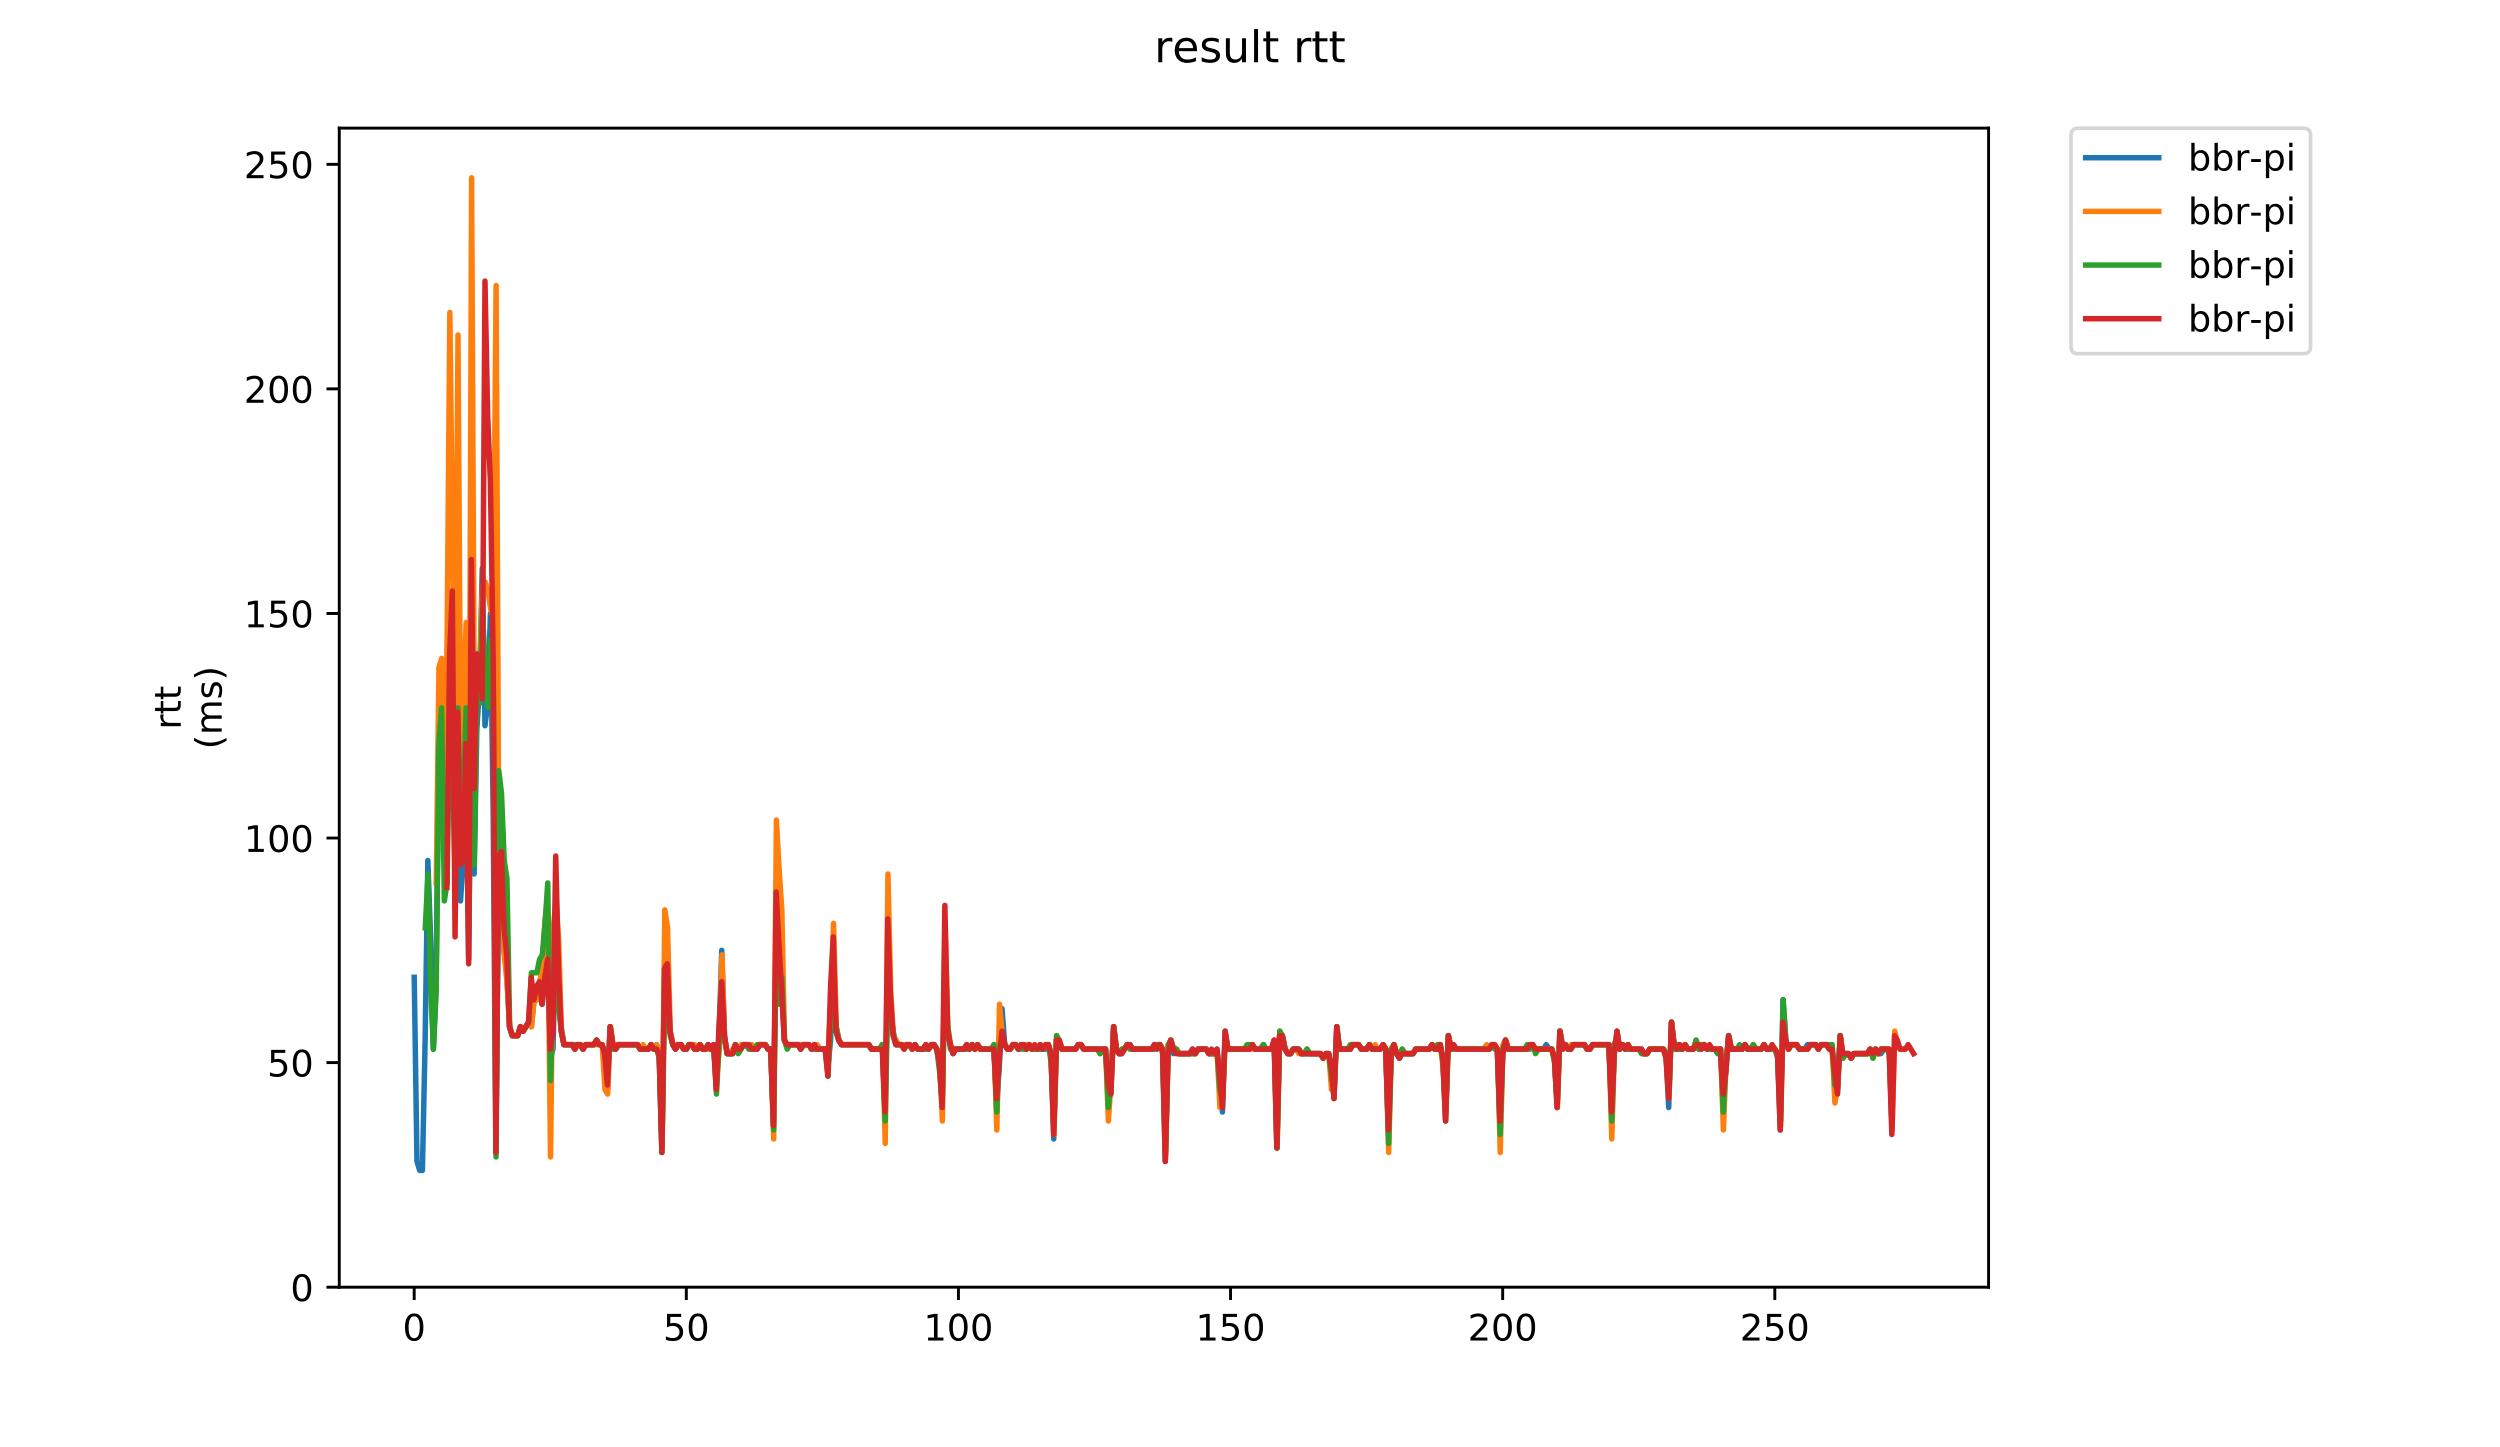 <?xml version="1.0" encoding="utf-8" standalone="no"?>
<!DOCTYPE svg PUBLIC "-//W3C//DTD SVG 1.1//EN"
  "http://www.w3.org/Graphics/SVG/1.1/DTD/svg11.dtd">
<!-- Created with matplotlib (https://matplotlib.org/) -->
<svg height="396pt" version="1.1" viewBox="0 0 684 396" width="684pt" xmlns="http://www.w3.org/2000/svg" xmlns:xlink="http://www.w3.org/1999/xlink">
 <defs>
  <style type="text/css">
*{stroke-linecap:butt;stroke-linejoin:round;}
  </style>
 </defs>
 <g id="figure_1">
  <g id="patch_1">
   <path d="M 0 396 
L 684 396 
L 684 0 
L 0 0 
z
" style="fill:#ffffff;"/>
  </g>
  <g id="axes_1">
   <g id="patch_2">
    <path d="M 92.824 352.174 
L 544.074 352.174 
L 544.074 35.062 
L 92.824 35.062 
z
" style="fill:#ffffff;"/>
   </g>
   <g id="matplotlib.axis_1">
    <g id="xtick_1">
     <g id="line2d_1">
      <defs>
       <path d="M 0 0 
L 0 3.5 
" id="mfe41153edf" style="stroke:#000000;stroke-width:0.8;"/>
      </defs>
      <g>
       <use style="stroke:#000000;stroke-width:0.8;" x="113.323" xlink:href="#mfe41153edf" y="352.174"/>
      </g>
     </g>
     <g id="text_1">
      <!-- 0 -->
      <defs>
       <path d="M 31.781 66.406 
Q 24.172 66.406 20.328 58.906 
Q 16.5 51.422 16.5 36.375 
Q 16.5 21.391 20.328 13.891 
Q 24.172 6.391 31.781 6.391 
Q 39.453 6.391 43.281 13.891 
Q 47.125 21.391 47.125 36.375 
Q 47.125 51.422 43.281 58.906 
Q 39.453 66.406 31.781 66.406 
z
M 31.781 74.219 
Q 44.047 74.219 50.516 64.516 
Q 56.984 54.828 56.984 36.375 
Q 56.984 17.969 50.516 8.266 
Q 44.047 -1.422 31.781 -1.422 
Q 19.531 -1.422 13.062 8.266 
Q 6.594 17.969 6.594 36.375 
Q 6.594 54.828 13.062 64.516 
Q 19.531 74.219 31.781 74.219 
z
" id="DejaVuSans-48"/>
      </defs>
      <g transform="translate(110.142 366.773)scale(0.1 -0.1)">
       <use xlink:href="#DejaVuSans-48"/>
      </g>
     </g>
    </g>
    <g id="xtick_2">
     <g id="line2d_2">
      <g>
       <use style="stroke:#000000;stroke-width:0.8;" x="187.775" xlink:href="#mfe41153edf" y="352.174"/>
      </g>
     </g>
     <g id="text_2">
      <!-- 50 -->
      <defs>
       <path d="M 10.797 72.906 
L 49.516 72.906 
L 49.516 64.594 
L 19.828 64.594 
L 19.828 46.734 
Q 21.969 47.469 24.109 47.828 
Q 26.266 48.188 28.422 48.188 
Q 40.625 48.188 47.75 41.5 
Q 54.891 34.812 54.891 23.391 
Q 54.891 11.625 47.562 5.094 
Q 40.234 -1.422 26.906 -1.422 
Q 22.312 -1.422 17.547 -0.641 
Q 12.797 0.141 7.719 1.703 
L 7.719 11.625 
Q 12.109 9.234 16.797 8.062 
Q 21.484 6.891 26.703 6.891 
Q 35.156 6.891 40.078 11.328 
Q 45.016 15.766 45.016 23.391 
Q 45.016 31 40.078 35.438 
Q 35.156 39.891 26.703 39.891 
Q 22.75 39.891 18.812 39.016 
Q 14.891 38.141 10.797 36.281 
z
" id="DejaVuSans-53"/>
      </defs>
      <g transform="translate(181.413 366.773)scale(0.1 -0.1)">
       <use xlink:href="#DejaVuSans-53"/>
       <use x="63.623" xlink:href="#DejaVuSans-48"/>
      </g>
     </g>
    </g>
    <g id="xtick_3">
     <g id="line2d_3">
      <g>
       <use style="stroke:#000000;stroke-width:0.8;" x="262.227" xlink:href="#mfe41153edf" y="352.174"/>
      </g>
     </g>
     <g id="text_3">
      <!-- 100 -->
      <defs>
       <path d="M 12.406 8.297 
L 28.516 8.297 
L 28.516 63.922 
L 10.984 60.406 
L 10.984 69.391 
L 28.422 72.906 
L 38.281 72.906 
L 38.281 8.297 
L 54.391 8.297 
L 54.391 0 
L 12.406 0 
z
" id="DejaVuSans-49"/>
      </defs>
      <g transform="translate(252.684 366.773)scale(0.1 -0.1)">
       <use xlink:href="#DejaVuSans-49"/>
       <use x="63.623" xlink:href="#DejaVuSans-48"/>
       <use x="127.246" xlink:href="#DejaVuSans-48"/>
      </g>
     </g>
    </g>
    <g id="xtick_4">
     <g id="line2d_4">
      <g>
       <use style="stroke:#000000;stroke-width:0.8;" x="336.679" xlink:href="#mfe41153edf" y="352.174"/>
      </g>
     </g>
     <g id="text_4">
      <!-- 150 -->
      <g transform="translate(327.135 366.773)scale(0.1 -0.1)">
       <use xlink:href="#DejaVuSans-49"/>
       <use x="63.623" xlink:href="#DejaVuSans-53"/>
       <use x="127.246" xlink:href="#DejaVuSans-48"/>
      </g>
     </g>
    </g>
    <g id="xtick_5">
     <g id="line2d_5">
      <g>
       <use style="stroke:#000000;stroke-width:0.8;" x="411.131" xlink:href="#mfe41153edf" y="352.174"/>
      </g>
     </g>
     <g id="text_5">
      <!-- 200 -->
      <defs>
       <path d="M 19.188 8.297 
L 53.609 8.297 
L 53.609 0 
L 7.328 0 
L 7.328 8.297 
Q 12.938 14.109 22.625 23.891 
Q 32.328 33.688 34.812 36.531 
Q 39.547 41.844 41.422 45.531 
Q 43.312 49.219 43.312 52.781 
Q 43.312 58.594 39.234 62.25 
Q 35.156 65.922 28.609 65.922 
Q 23.969 65.922 18.812 64.312 
Q 13.672 62.703 7.812 59.422 
L 7.812 69.391 
Q 13.766 71.781 18.938 73 
Q 24.125 74.219 28.422 74.219 
Q 39.75 74.219 46.484 68.547 
Q 53.219 62.891 53.219 53.422 
Q 53.219 48.922 51.531 44.891 
Q 49.859 40.875 45.406 35.406 
Q 44.188 33.984 37.641 27.219 
Q 31.109 20.453 19.188 8.297 
z
" id="DejaVuSans-50"/>
      </defs>
      <g transform="translate(401.587 366.773)scale(0.1 -0.1)">
       <use xlink:href="#DejaVuSans-50"/>
       <use x="63.623" xlink:href="#DejaVuSans-48"/>
       <use x="127.246" xlink:href="#DejaVuSans-48"/>
      </g>
     </g>
    </g>
    <g id="xtick_6">
     <g id="line2d_6">
      <g>
       <use style="stroke:#000000;stroke-width:0.8;" x="485.583" xlink:href="#mfe41153edf" y="352.174"/>
      </g>
     </g>
     <g id="text_6">
      <!-- 250 -->
      <g transform="translate(476.039 366.773)scale(0.1 -0.1)">
       <use xlink:href="#DejaVuSans-50"/>
       <use x="63.623" xlink:href="#DejaVuSans-53"/>
       <use x="127.246" xlink:href="#DejaVuSans-48"/>
      </g>
     </g>
    </g>
   </g>
   <g id="matplotlib.axis_2">
    <g id="ytick_1">
     <g id="line2d_7">
      <defs>
       <path d="M 0 0 
L -3.5 0 
" id="m9ffdfc4fb7" style="stroke:#000000;stroke-width:0.8;"/>
      </defs>
      <g>
       <use style="stroke:#000000;stroke-width:0.8;" x="92.824" xlink:href="#m9ffdfc4fb7" y="352.174"/>
      </g>
     </g>
     <g id="text_7">
      <!-- 0 -->
      <g transform="translate(79.461 355.973)scale(0.1 -0.1)">
       <use xlink:href="#DejaVuSans-48"/>
      </g>
     </g>
    </g>
    <g id="ytick_2">
     <g id="line2d_8">
      <g>
       <use style="stroke:#000000;stroke-width:0.8;" x="92.824" xlink:href="#m9ffdfc4fb7" y="290.73"/>
      </g>
     </g>
     <g id="text_8">
      <!-- 50 -->
      <g transform="translate(73.099 294.53)scale(0.1 -0.1)">
       <use xlink:href="#DejaVuSans-53"/>
       <use x="63.623" xlink:href="#DejaVuSans-48"/>
      </g>
     </g>
    </g>
    <g id="ytick_3">
     <g id="line2d_9">
      <g>
       <use style="stroke:#000000;stroke-width:0.8;" x="92.824" xlink:href="#m9ffdfc4fb7" y="229.286"/>
      </g>
     </g>
     <g id="text_9">
      <!-- 100 -->
      <g transform="translate(66.736 233.086)scale(0.1 -0.1)">
       <use xlink:href="#DejaVuSans-49"/>
       <use x="63.623" xlink:href="#DejaVuSans-48"/>
       <use x="127.246" xlink:href="#DejaVuSans-48"/>
      </g>
     </g>
    </g>
    <g id="ytick_4">
     <g id="line2d_10">
      <g>
       <use style="stroke:#000000;stroke-width:0.8;" x="92.824" xlink:href="#m9ffdfc4fb7" y="167.843"/>
      </g>
     </g>
     <g id="text_10">
      <!-- 150 -->
      <g transform="translate(66.736 171.642)scale(0.1 -0.1)">
       <use xlink:href="#DejaVuSans-49"/>
       <use x="63.623" xlink:href="#DejaVuSans-53"/>
       <use x="127.246" xlink:href="#DejaVuSans-48"/>
      </g>
     </g>
    </g>
    <g id="ytick_5">
     <g id="line2d_11">
      <g>
       <use style="stroke:#000000;stroke-width:0.8;" x="92.824" xlink:href="#m9ffdfc4fb7" y="106.399"/>
      </g>
     </g>
     <g id="text_11">
      <!-- 200 -->
      <g transform="translate(66.736 110.198)scale(0.1 -0.1)">
       <use xlink:href="#DejaVuSans-50"/>
       <use x="63.623" xlink:href="#DejaVuSans-48"/>
       <use x="127.246" xlink:href="#DejaVuSans-48"/>
      </g>
     </g>
    </g>
    <g id="ytick_6">
     <g id="line2d_12">
      <g>
       <use style="stroke:#000000;stroke-width:0.8;" x="92.824" xlink:href="#m9ffdfc4fb7" y="44.955"/>
      </g>
     </g>
     <g id="text_12">
      <!-- 250 -->
      <g transform="translate(66.736 48.754)scale(0.1 -0.1)">
       <use xlink:href="#DejaVuSans-50"/>
       <use x="63.623" xlink:href="#DejaVuSans-53"/>
       <use x="127.246" xlink:href="#DejaVuSans-48"/>
      </g>
     </g>
    </g>
    <g id="text_13">
     <!-- rtt -->
     <defs>
      <path d="M 41.109 46.297 
Q 39.594 47.172 37.812 47.578 
Q 36.031 48 33.891 48 
Q 26.266 48 22.188 43.047 
Q 18.109 38.094 18.109 28.812 
L 18.109 0 
L 9.078 0 
L 9.078 54.688 
L 18.109 54.688 
L 18.109 46.188 
Q 20.953 51.172 25.484 53.578 
Q 30.031 56 36.531 56 
Q 37.453 56 38.578 55.875 
Q 39.703 55.766 41.062 55.516 
z
" id="DejaVuSans-114"/>
      <path d="M 18.312 70.219 
L 18.312 54.688 
L 36.812 54.688 
L 36.812 47.703 
L 18.312 47.703 
L 18.312 18.016 
Q 18.312 11.328 20.141 9.422 
Q 21.969 7.516 27.594 7.516 
L 36.812 7.516 
L 36.812 0 
L 27.594 0 
Q 17.188 0 13.234 3.875 
Q 9.281 7.766 9.281 18.016 
L 9.281 47.703 
L 2.688 47.703 
L 2.688 54.688 
L 9.281 54.688 
L 9.281 70.219 
z
" id="DejaVuSans-116"/>
     </defs>
     <g transform="translate(49.459 199.594)rotate(-90)scale(0.1 -0.1)">
      <use xlink:href="#DejaVuSans-114"/>
      <use x="41.113" xlink:href="#DejaVuSans-116"/>
      <use x="80.322" xlink:href="#DejaVuSans-116"/>
     </g>
     <!-- (ms) -->
     <defs>
      <path d="M 31 75.875 
Q 24.469 64.656 21.281 53.656 
Q 18.109 42.672 18.109 31.391 
Q 18.109 20.125 21.312 9.062 
Q 24.516 -2 31 -13.188 
L 23.188 -13.188 
Q 15.875 -1.703 12.234 9.375 
Q 8.594 20.453 8.594 31.391 
Q 8.594 42.281 12.203 53.312 
Q 15.828 64.359 23.188 75.875 
z
" id="DejaVuSans-40"/>
      <path d="M 52 44.188 
Q 55.375 50.25 60.062 53.125 
Q 64.75 56 71.094 56 
Q 79.641 56 84.281 50.016 
Q 88.922 44.047 88.922 33.016 
L 88.922 0 
L 79.891 0 
L 79.891 32.719 
Q 79.891 40.578 77.094 44.375 
Q 74.312 48.188 68.609 48.188 
Q 61.625 48.188 57.562 43.547 
Q 53.516 38.922 53.516 30.906 
L 53.516 0 
L 44.484 0 
L 44.484 32.719 
Q 44.484 40.625 41.703 44.406 
Q 38.922 48.188 33.109 48.188 
Q 26.219 48.188 22.156 43.531 
Q 18.109 38.875 18.109 30.906 
L 18.109 0 
L 9.078 0 
L 9.078 54.688 
L 18.109 54.688 
L 18.109 46.188 
Q 21.188 51.219 25.484 53.609 
Q 29.781 56 35.688 56 
Q 41.656 56 45.828 52.969 
Q 50 49.953 52 44.188 
z
" id="DejaVuSans-109"/>
      <path d="M 44.281 53.078 
L 44.281 44.578 
Q 40.484 46.531 36.375 47.5 
Q 32.281 48.484 27.875 48.484 
Q 21.188 48.484 17.844 46.438 
Q 14.5 44.391 14.5 40.281 
Q 14.5 37.156 16.891 35.375 
Q 19.281 33.594 26.516 31.984 
L 29.594 31.297 
Q 39.156 29.25 43.188 25.516 
Q 47.219 21.781 47.219 15.094 
Q 47.219 7.469 41.188 3.016 
Q 35.156 -1.422 24.609 -1.422 
Q 20.219 -1.422 15.453 -0.562 
Q 10.688 0.297 5.422 2 
L 5.422 11.281 
Q 10.406 8.688 15.234 7.391 
Q 20.062 6.109 24.812 6.109 
Q 31.156 6.109 34.562 8.281 
Q 37.984 10.453 37.984 14.406 
Q 37.984 18.062 35.516 20.016 
Q 33.062 21.969 24.703 23.781 
L 21.578 24.516 
Q 13.234 26.266 9.516 29.906 
Q 5.812 33.547 5.812 39.891 
Q 5.812 47.609 11.281 51.797 
Q 16.75 56 26.812 56 
Q 31.781 56 36.172 55.266 
Q 40.578 54.547 44.281 53.078 
z
" id="DejaVuSans-115"/>
      <path d="M 8.016 75.875 
L 15.828 75.875 
Q 23.141 64.359 26.781 53.312 
Q 30.422 42.281 30.422 31.391 
Q 30.422 20.453 26.781 9.375 
Q 23.141 -1.703 15.828 -13.188 
L 8.016 -13.188 
Q 14.5 -2 17.703 9.062 
Q 20.906 20.125 20.906 31.391 
Q 20.906 42.672 17.703 53.656 
Q 14.5 64.656 8.016 75.875 
z
" id="DejaVuSans-41"/>
     </defs>
     <g transform="translate(60.657 204.995)rotate(-90)scale(0.1 -0.1)">
      <use xlink:href="#DejaVuSans-40"/>
      <use x="39.014" xlink:href="#DejaVuSans-109"/>
      <use x="136.426" xlink:href="#DejaVuSans-115"/>
      <use x="188.525" xlink:href="#DejaVuSans-41"/>
     </g>
    </g>
   </g>
   <g id="line2d_13">
    <path clip-path="url(#pd0eee83534)" d="M 113.335 267.382 
L 114.08 317.766 
L 114.824 320.223 
L 115.569 320.223 
L 116.313 284.586 
L 117.058 235.431 
L 117.802 256.322 
L 118.547 287.044 
L 119.291 269.839 
L 120.036 208.396 
L 120.78 214.54 
L 121.525 218.227 
L 122.27 235.431 
L 123.014 177.674 
L 123.759 212.082 
L 124.503 229.286 
L 125.248 221.913 
L 125.992 246.491 
L 126.737 235.431 
L 127.481 204.709 
L 128.226 262.466 
L 128.97 189.962 
L 129.715 239.117 
L 130.459 199.793 
L 131.204 187.505 
L 131.948 155.554 
L 132.693 198.565 
L 133.437 192.42 
L 134.182 167.843 
L 134.926 221.913 
L 135.671 315.308 
L 136.415 241.575 
L 137.16 236.66 
L 137.904 260.008 
L 138.649 266.153 
L 139.393 280.899 
L 140.138 283.357 
L 141.627 283.357 
L 142.372 280.899 
L 143.116 282.128 
L 144.605 279.67 
L 145.35 280.899 
L 146.094 273.526 
L 146.839 273.526 
L 147.583 271.068 
L 148.328 274.755 
L 149.072 266.153 
L 149.817 253.864 
L 150.561 289.501 
L 151.306 287.044 
L 152.05 253.864 
L 152.795 269.839 
L 153.539 280.899 
L 154.284 285.815 
L 156.517 285.815 
L 157.262 287.044 
L 158.006 285.815 
L 158.751 285.815 
L 159.495 287.044 
L 160.24 285.815 
L 162.474 285.815 
L 163.218 284.586 
L 163.963 285.815 
L 164.707 285.815 
L 165.452 288.273 
L 166.196 298.104 
L 166.941 280.899 
L 167.685 285.815 
L 168.43 287.044 
L 169.174 285.815 
L 174.386 285.815 
L 175.13 287.044 
L 177.364 287.044 
L 178.108 285.815 
L 178.853 287.044 
L 179.598 285.815 
L 180.342 288.273 
L 181.087 315.308 
L 181.831 264.924 
L 182.576 266.153 
L 183.32 282.128 
L 184.065 285.815 
L 184.809 287.044 
L 185.554 285.815 
L 186.298 285.815 
L 187.043 287.044 
L 187.787 287.044 
L 188.532 285.815 
L 189.276 285.815 
L 190.021 287.044 
L 190.765 287.044 
L 191.51 285.815 
L 192.254 287.044 
L 192.999 287.044 
L 193.743 285.815 
L 194.488 287.044 
L 195.232 285.815 
L 195.977 296.875 
L 196.721 283.357 
L 197.466 260.008 
L 198.21 283.357 
L 198.955 288.273 
L 200.444 288.273 
L 201.189 285.815 
L 201.933 287.044 
L 202.678 287.044 
L 203.422 285.815 
L 204.167 285.815 
L 204.911 287.044 
L 207.145 287.044 
L 207.889 285.815 
L 209.378 285.815 
L 210.123 287.044 
L 210.867 287.044 
L 211.612 307.935 
L 212.356 251.406 
L 213.101 252.635 
L 214.59 284.586 
L 215.334 285.815 
L 218.313 285.815 
L 219.057 287.044 
L 219.802 285.815 
L 221.291 285.815 
L 222.035 287.044 
L 225.758 287.044 
L 226.502 291.959 
L 227.247 284.586 
L 227.991 261.237 
L 228.736 282.128 
L 229.48 284.586 
L 230.225 285.815 
L 237.67 285.815 
L 238.415 287.044 
L 240.648 287.044 
L 241.393 285.815 
L 242.137 304.248 
L 242.882 268.611 
L 243.626 277.213 
L 244.371 282.128 
L 245.115 285.815 
L 248.838 285.815 
L 249.582 287.044 
L 250.327 285.815 
L 251.071 287.044 
L 252.56 287.044 
L 253.305 285.815 
L 254.049 287.044 
L 254.794 285.815 
L 255.538 285.815 
L 256.283 287.044 
L 257.028 289.501 
L 257.772 301.79 
L 258.517 271.068 
L 259.261 282.128 
L 260.006 285.815 
L 260.75 288.273 
L 261.495 287.044 
L 263.728 287.044 
L 264.473 285.815 
L 265.217 287.044 
L 265.962 285.815 
L 266.706 287.044 
L 267.451 285.815 
L 268.195 287.044 
L 271.918 287.044 
L 272.662 301.79 
L 273.407 291.959 
L 274.151 275.984 
L 274.896 285.815 
L 275.641 287.044 
L 276.385 287.044 
L 277.13 285.815 
L 277.874 285.815 
L 278.619 287.044 
L 279.363 287.044 
L 280.108 285.815 
L 280.852 287.044 
L 281.597 285.815 
L 282.341 287.044 
L 286.064 287.044 
L 286.808 285.815 
L 287.553 288.273 
L 288.297 311.621 
L 289.042 284.586 
L 289.786 284.586 
L 290.531 287.044 
L 294.254 287.044 
L 294.998 285.815 
L 295.743 285.815 
L 296.487 287.044 
L 302.443 287.044 
L 303.188 296.875 
L 303.932 299.332 
L 304.677 280.899 
L 305.421 287.044 
L 306.166 288.273 
L 306.91 288.273 
L 308.399 285.815 
L 309.144 285.815 
L 309.888 287.044 
L 315.1 287.044 
L 315.845 285.815 
L 317.334 285.815 
L 318.078 287.044 
L 318.823 317.766 
L 319.567 288.273 
L 320.312 284.586 
L 321.056 288.273 
L 321.801 287.044 
L 322.545 288.273 
L 325.523 288.273 
L 326.268 287.044 
L 327.012 288.273 
L 327.757 287.044 
L 329.99 287.044 
L 330.735 288.273 
L 332.224 288.273 
L 332.969 287.044 
L 333.713 294.417 
L 334.458 304.248 
L 335.202 282.128 
L 335.947 287.044 
L 341.903 287.044 
L 342.647 285.815 
L 343.392 287.044 
L 344.881 287.044 
L 345.625 285.815 
L 346.37 287.044 
L 347.859 287.044 
L 348.603 284.586 
L 349.348 314.079 
L 350.092 283.357 
L 350.837 283.357 
L 351.582 287.044 
L 352.326 288.273 
L 353.071 288.273 
L 353.815 287.044 
L 355.304 287.044 
L 356.049 288.273 
L 361.26 288.273 
L 362.005 289.501 
L 362.749 288.273 
L 363.494 288.273 
L 364.238 291.959 
L 364.983 300.561 
L 365.727 280.899 
L 366.472 287.044 
L 369.45 287.044 
L 370.195 285.815 
L 371.684 285.815 
L 372.428 287.044 
L 373.917 287.044 
L 374.662 285.815 
L 375.406 287.044 
L 377.64 287.044 
L 378.384 285.815 
L 379.129 287.044 
L 379.873 310.392 
L 380.618 288.273 
L 381.362 285.815 
L 382.107 288.273 
L 382.851 289.501 
L 383.596 288.273 
L 386.574 288.273 
L 387.318 287.044 
L 391.041 287.044 
L 391.786 285.815 
L 392.53 287.044 
L 393.275 287.044 
L 394.019 285.815 
L 394.764 289.501 
L 395.508 306.706 
L 396.253 283.357 
L 396.997 287.044 
L 407.42 287.044 
L 408.165 285.815 
L 408.91 285.815 
L 409.654 287.044 
L 410.399 306.706 
L 411.143 288.273 
L 411.888 284.586 
L 412.632 287.044 
L 417.844 287.044 
L 418.588 285.815 
L 419.333 285.815 
L 420.077 287.044 
L 422.311 287.044 
L 423.055 285.815 
L 423.8 287.044 
L 424.544 287.044 
L 425.289 289.501 
L 426.033 303.019 
L 426.778 282.128 
L 427.523 285.815 
L 428.267 285.815 
L 429.012 287.044 
L 429.756 287.044 
L 430.501 285.815 
L 433.479 285.815 
L 434.223 287.044 
L 434.968 287.044 
L 435.712 285.815 
L 440.179 285.815 
L 440.924 303.019 
L 441.668 288.273 
L 442.413 282.128 
L 443.157 287.044 
L 443.902 285.815 
L 444.646 287.044 
L 445.391 285.815 
L 446.135 287.044 
L 449.114 287.044 
L 449.858 288.273 
L 450.603 288.273 
L 451.347 287.044 
L 455.07 287.044 
L 455.814 288.273 
L 456.559 303.019 
L 457.303 279.67 
L 458.048 285.815 
L 458.792 287.044 
L 460.281 287.044 
L 461.026 285.815 
L 461.77 287.044 
L 463.259 287.044 
L 464.004 285.815 
L 464.748 287.044 
L 465.493 287.044 
L 466.238 285.815 
L 466.982 287.044 
L 469.216 287.044 
L 469.96 288.273 
L 470.705 287.044 
L 471.449 299.332 
L 472.194 293.188 
L 472.938 283.357 
L 473.683 287.044 
L 476.661 287.044 
L 477.405 285.815 
L 478.15 287.044 
L 481.872 287.044 
L 482.617 285.815 
L 483.361 287.044 
L 485.595 287.044 
L 486.34 288.273 
L 487.084 309.163 
L 487.829 273.526 
L 488.573 284.586 
L 489.318 287.044 
L 490.062 285.815 
L 491.551 285.815 
L 492.296 287.044 
L 493.785 287.044 
L 494.529 285.815 
L 496.763 285.815 
L 497.507 287.044 
L 498.252 285.815 
L 499.741 285.815 
L 500.485 287.044 
L 501.23 287.044 
L 502.719 299.332 
L 503.463 283.357 
L 504.208 289.501 
L 504.953 288.273 
L 505.697 288.273 
L 506.442 289.501 
L 507.186 288.273 
L 510.909 288.273 
L 511.653 287.044 
L 512.398 288.273 
L 513.142 287.044 
L 513.887 288.273 
L 514.631 288.273 
L 515.376 287.044 
L 516.12 287.044 
L 516.12 287.044 
" style="fill:none;stroke:#1f77b4;stroke-linecap:square;stroke-width:1.5;"/>
   </g>
   <g id="line2d_14">
    <path clip-path="url(#pd0eee83534)" d="M 119.354 241.575 
L 120.098 182.589 
L 120.843 180.131 
L 121.588 230.515 
L 122.332 173.987 
L 123.077 85.508 
L 123.821 149.409 
L 124.566 194.878 
L 125.31 91.652 
L 126.055 208.396 
L 126.799 192.42 
L 127.544 170.3 
L 128.288 250.177 
L 129.033 48.642 
L 129.777 198.565 
L 130.522 186.276 
L 131.266 182.589 
L 132.011 160.469 
L 132.755 159.241 
L 133.5 161.698 
L 134.244 166.614 
L 134.989 169.072 
L 135.733 78.135 
L 136.478 232.973 
L 137.222 234.202 
L 137.967 261.237 
L 138.711 268.611 
L 139.456 280.899 
L 140.201 283.357 
L 141.69 283.357 
L 142.434 280.899 
L 143.179 282.128 
L 144.668 279.67 
L 145.412 280.899 
L 146.157 273.526 
L 146.901 273.526 
L 147.646 268.611 
L 148.39 264.924 
L 149.135 251.406 
L 149.879 252.635 
L 150.624 316.537 
L 151.368 253.864 
L 152.113 246.491 
L 152.857 257.551 
L 153.602 282.128 
L 154.346 285.815 
L 156.58 285.815 
L 157.324 287.044 
L 158.069 285.815 
L 158.814 285.815 
L 159.558 287.044 
L 160.303 285.815 
L 164.77 285.815 
L 165.514 298.104 
L 166.259 299.332 
L 167.003 280.899 
L 167.748 285.815 
L 174.448 285.815 
L 175.193 287.044 
L 175.937 285.815 
L 176.682 287.044 
L 177.426 287.044 
L 178.171 285.815 
L 178.916 287.044 
L 179.66 285.815 
L 180.405 288.273 
L 181.149 314.079 
L 181.894 248.949 
L 182.638 253.864 
L 183.383 282.128 
L 184.127 285.815 
L 186.361 285.815 
L 187.105 287.044 
L 187.85 287.044 
L 188.594 285.815 
L 190.083 285.815 
L 190.828 287.044 
L 191.572 285.815 
L 192.317 287.044 
L 194.55 287.044 
L 195.295 285.815 
L 196.039 295.646 
L 196.784 287.044 
L 197.529 261.237 
L 198.273 284.586 
L 199.018 288.273 
L 199.762 288.273 
L 201.251 285.815 
L 201.996 287.044 
L 202.74 285.815 
L 204.229 285.815 
L 204.974 287.044 
L 205.718 285.815 
L 206.463 287.044 
L 207.207 285.815 
L 209.441 285.815 
L 210.185 287.044 
L 210.93 287.044 
L 211.674 311.621 
L 212.419 224.371 
L 213.163 237.889 
L 213.908 248.949 
L 214.652 284.586 
L 215.397 285.815 
L 221.353 285.815 
L 222.098 287.044 
L 222.842 285.815 
L 223.587 285.815 
L 224.331 287.044 
L 225.82 287.044 
L 226.565 288.273 
L 227.309 274.755 
L 228.054 252.635 
L 228.798 280.899 
L 229.543 284.586 
L 230.287 285.815 
L 237.733 285.815 
L 238.477 287.044 
L 240.711 287.044 
L 241.455 285.815 
L 242.2 312.85 
L 242.944 239.117 
L 243.689 271.068 
L 244.433 283.357 
L 245.922 285.815 
L 248.9 285.815 
L 249.645 287.044 
L 250.389 285.815 
L 251.134 287.044 
L 252.623 287.044 
L 253.367 285.815 
L 254.112 287.044 
L 254.857 285.815 
L 255.601 285.815 
L 256.346 287.044 
L 257.09 289.501 
L 257.835 306.706 
L 258.579 252.635 
L 259.324 280.899 
L 260.068 285.815 
L 260.813 287.044 
L 263.791 287.044 
L 264.535 285.815 
L 265.28 287.044 
L 266.024 285.815 
L 266.769 287.044 
L 267.513 285.815 
L 268.258 287.044 
L 271.236 287.044 
L 271.98 285.815 
L 272.725 309.163 
L 273.47 274.755 
L 274.214 283.357 
L 274.959 285.815 
L 275.703 287.044 
L 276.448 287.044 
L 277.192 285.815 
L 277.937 285.815 
L 278.681 287.044 
L 279.426 285.815 
L 280.17 287.044 
L 280.915 285.815 
L 281.659 285.815 
L 282.404 287.044 
L 283.893 287.044 
L 284.637 285.815 
L 285.382 287.044 
L 286.126 285.815 
L 286.871 285.815 
L 287.615 288.273 
L 288.36 310.392 
L 289.104 283.357 
L 289.849 284.586 
L 290.593 287.044 
L 294.316 287.044 
L 295.061 285.815 
L 295.805 285.815 
L 296.55 287.044 
L 300.272 287.044 
L 301.017 288.273 
L 301.761 287.044 
L 302.506 287.044 
L 303.25 306.706 
L 303.995 295.646 
L 304.739 280.899 
L 305.484 287.044 
L 306.228 288.273 
L 306.973 287.044 
L 307.717 287.044 
L 308.462 285.815 
L 309.206 287.044 
L 315.907 287.044 
L 316.652 285.815 
L 317.396 285.815 
L 318.141 287.044 
L 318.885 316.537 
L 319.63 285.815 
L 320.374 284.586 
L 321.119 287.044 
L 321.863 287.044 
L 322.608 288.273 
L 327.075 288.273 
L 327.819 287.044 
L 330.053 287.044 
L 330.798 288.273 
L 333.031 288.273 
L 333.776 303.019 
L 334.52 300.561 
L 335.265 283.357 
L 336.009 287.044 
L 341.221 287.044 
L 341.965 285.815 
L 342.71 287.044 
L 347.921 287.044 
L 348.666 284.586 
L 349.41 314.079 
L 350.155 282.128 
L 351.644 287.044 
L 352.389 288.273 
L 353.133 288.273 
L 353.878 287.044 
L 354.622 287.044 
L 355.367 288.273 
L 356.856 288.273 
L 357.6 287.044 
L 358.345 288.273 
L 361.323 288.273 
L 362.067 289.501 
L 362.812 288.273 
L 363.556 288.273 
L 364.301 298.104 
L 365.045 298.104 
L 365.79 282.128 
L 366.534 287.044 
L 368.768 287.044 
L 369.513 285.815 
L 371.746 285.815 
L 372.491 287.044 
L 373.98 287.044 
L 374.724 285.815 
L 375.469 287.044 
L 376.213 285.815 
L 376.958 287.044 
L 377.702 287.044 
L 378.447 285.815 
L 379.191 287.044 
L 379.936 315.308 
L 380.68 287.044 
L 381.425 285.815 
L 382.169 288.273 
L 382.914 289.501 
L 383.658 287.044 
L 384.403 288.273 
L 386.636 288.273 
L 387.381 287.044 
L 391.104 287.044 
L 391.848 285.815 
L 392.593 287.044 
L 393.337 285.815 
L 394.082 285.815 
L 394.826 291.959 
L 395.571 305.477 
L 396.315 283.357 
L 397.06 287.044 
L 405.994 287.044 
L 406.738 285.815 
L 407.483 287.044 
L 408.228 285.815 
L 408.972 285.815 
L 409.717 287.044 
L 410.461 315.308 
L 411.206 285.815 
L 411.95 284.586 
L 412.695 287.044 
L 417.162 287.044 
L 417.906 285.815 
L 419.395 285.815 
L 420.14 287.044 
L 424.607 287.044 
L 425.351 289.501 
L 426.096 303.019 
L 426.841 282.128 
L 427.585 287.044 
L 428.33 285.815 
L 429.074 287.044 
L 429.819 285.815 
L 433.541 285.815 
L 434.286 287.044 
L 435.03 287.044 
L 435.775 285.815 
L 440.242 285.815 
L 440.986 311.621 
L 441.731 285.815 
L 442.475 283.357 
L 443.22 287.044 
L 443.964 285.815 
L 444.709 287.044 
L 445.454 285.815 
L 446.198 287.044 
L 448.432 287.044 
L 449.176 288.273 
L 450.665 288.273 
L 451.41 287.044 
L 455.132 287.044 
L 455.877 288.273 
L 456.621 300.561 
L 457.366 279.67 
L 458.11 287.044 
L 458.855 285.815 
L 459.599 285.815 
L 460.344 287.044 
L 461.088 285.815 
L 461.833 287.044 
L 463.322 287.044 
L 464.066 284.586 
L 464.811 287.044 
L 465.556 285.815 
L 466.3 285.815 
L 467.045 287.044 
L 470.767 287.044 
L 471.512 309.163 
L 472.256 290.73 
L 473.001 283.357 
L 473.745 287.044 
L 476.723 287.044 
L 477.468 285.815 
L 478.212 287.044 
L 478.957 287.044 
L 479.701 285.815 
L 480.446 287.044 
L 481.935 287.044 
L 482.679 285.815 
L 483.424 287.044 
L 485.658 287.044 
L 486.402 288.273 
L 487.147 307.935 
L 487.891 279.67 
L 488.636 285.815 
L 489.38 287.044 
L 490.125 285.815 
L 491.614 285.815 
L 492.358 287.044 
L 494.592 287.044 
L 495.336 285.815 
L 496.825 285.815 
L 497.57 287.044 
L 498.314 285.815 
L 499.803 285.815 
L 500.548 287.044 
L 501.292 287.044 
L 502.037 301.79 
L 502.782 296.875 
L 503.526 283.357 
L 504.271 289.501 
L 505.015 288.273 
L 505.76 288.273 
L 506.504 289.501 
L 507.249 288.273 
L 510.971 288.273 
L 511.716 287.044 
L 512.46 289.501 
L 513.205 287.044 
L 513.949 288.273 
L 514.694 287.044 
L 516.927 287.044 
L 517.672 309.163 
L 518.416 282.128 
L 519.161 285.815 
L 519.905 287.044 
L 520.65 287.044 
L 520.65 287.044 
" style="fill:none;stroke:#ff7f0e;stroke-linecap:square;stroke-width:1.5;"/>
   </g>
   <g id="line2d_15">
    <path clip-path="url(#pd0eee83534)" d="M 116.36 253.864 
L 117.104 239.117 
L 117.849 271.068 
L 118.593 287.044 
L 119.338 271.068 
L 120.082 203.48 
L 120.827 193.649 
L 121.571 246.491 
L 122.316 241.575 
L 123.06 189.962 
L 123.805 205.938 
L 124.549 241.575 
L 125.294 193.649 
L 126.038 230.515 
L 126.783 219.455 
L 127.527 193.649 
L 128.272 256.322 
L 129.016 193.649 
L 129.761 236.66 
L 130.505 186.276 
L 131.25 192.42 
L 131.994 166.614 
L 132.739 183.818 
L 133.483 193.649 
L 134.228 175.216 
L 134.972 183.818 
L 135.717 316.537 
L 136.462 210.853 
L 137.206 216.998 
L 137.951 235.431 
L 138.695 240.346 
L 139.44 280.899 
L 140.184 283.357 
L 141.673 283.357 
L 142.418 280.899 
L 143.162 282.128 
L 144.651 279.67 
L 145.396 266.153 
L 146.885 266.153 
L 147.629 262.466 
L 148.374 261.237 
L 149.118 252.635 
L 149.863 241.575 
L 150.607 295.646 
L 151.352 273.526 
L 152.096 256.322 
L 152.841 275.984 
L 153.585 282.128 
L 154.33 285.815 
L 158.797 285.815 
L 159.542 287.044 
L 160.286 285.815 
L 162.52 285.815 
L 163.264 284.586 
L 164.009 285.815 
L 164.753 285.815 
L 165.498 288.273 
L 166.242 294.417 
L 166.987 280.899 
L 167.731 287.044 
L 168.476 287.044 
L 169.22 285.815 
L 174.432 285.815 
L 175.177 287.044 
L 177.41 287.044 
L 178.155 285.815 
L 178.899 287.044 
L 179.644 287.044 
L 180.388 289.501 
L 181.133 314.079 
L 181.877 269.839 
L 182.622 273.526 
L 183.366 283.357 
L 184.111 285.815 
L 184.855 287.044 
L 185.6 285.815 
L 186.344 285.815 
L 187.089 287.044 
L 187.833 287.044 
L 188.578 285.815 
L 189.322 285.815 
L 190.067 287.044 
L 190.811 287.044 
L 191.556 285.815 
L 192.3 287.044 
L 193.045 287.044 
L 193.79 285.815 
L 194.534 287.044 
L 195.279 285.815 
L 196.023 299.332 
L 196.768 284.586 
L 197.512 280.899 
L 199.001 288.273 
L 200.49 288.273 
L 201.235 285.815 
L 201.979 288.273 
L 203.468 285.815 
L 204.213 285.815 
L 204.957 287.044 
L 206.446 287.044 
L 207.191 285.815 
L 209.424 285.815 
L 210.169 287.044 
L 210.913 287.044 
L 211.658 309.163 
L 212.403 256.322 
L 213.147 274.755 
L 213.892 267.382 
L 214.636 284.586 
L 215.381 287.044 
L 216.125 285.815 
L 218.359 285.815 
L 219.103 287.044 
L 219.848 285.815 
L 221.337 285.815 
L 222.081 287.044 
L 222.826 285.815 
L 223.57 287.044 
L 225.804 287.044 
L 226.548 294.417 
L 227.293 278.442 
L 228.037 272.297 
L 228.782 280.899 
L 229.526 284.586 
L 230.271 285.815 
L 237.716 285.815 
L 238.461 287.044 
L 240.694 287.044 
L 241.439 285.815 
L 242.183 306.706 
L 242.928 271.068 
L 244.417 283.357 
L 245.161 285.815 
L 246.65 285.815 
L 247.395 287.044 
L 248.139 285.815 
L 248.884 285.815 
L 249.629 287.044 
L 250.373 285.815 
L 251.118 287.044 
L 254.096 287.044 
L 254.84 285.815 
L 255.585 285.815 
L 256.329 287.044 
L 257.074 293.188 
L 257.818 301.79 
L 258.563 261.237 
L 259.307 280.899 
L 260.052 287.044 
L 265.263 287.044 
L 266.008 285.815 
L 266.752 287.044 
L 267.497 285.815 
L 268.241 287.044 
L 271.22 287.044 
L 271.964 285.815 
L 272.709 304.248 
L 273.453 287.044 
L 274.198 283.357 
L 274.942 285.815 
L 275.687 287.044 
L 276.431 287.044 
L 277.176 285.815 
L 277.92 285.815 
L 278.665 287.044 
L 279.409 285.815 
L 280.154 287.044 
L 280.898 287.044 
L 281.643 285.815 
L 282.387 287.044 
L 283.876 287.044 
L 284.621 285.815 
L 285.365 287.044 
L 286.11 285.815 
L 286.854 285.815 
L 287.599 290.73 
L 288.344 307.935 
L 289.088 283.357 
L 289.833 285.815 
L 290.577 287.044 
L 294.3 287.044 
L 295.044 285.815 
L 295.789 285.815 
L 296.533 287.044 
L 300.256 287.044 
L 301 288.273 
L 301.745 287.044 
L 302.489 287.044 
L 303.234 303.019 
L 303.978 295.646 
L 304.723 280.899 
L 305.467 287.044 
L 306.212 288.273 
L 306.957 287.044 
L 307.701 287.044 
L 308.446 285.815 
L 309.19 287.044 
L 315.891 287.044 
L 316.635 285.815 
L 317.38 285.815 
L 318.124 288.273 
L 318.869 315.308 
L 319.613 285.815 
L 320.358 284.586 
L 321.102 287.044 
L 321.847 287.044 
L 322.591 288.273 
L 327.059 288.273 
L 327.803 287.044 
L 330.037 287.044 
L 330.781 288.273 
L 333.015 288.273 
L 333.759 298.104 
L 334.504 300.561 
L 335.248 283.357 
L 335.993 287.044 
L 340.46 287.044 
L 341.204 285.815 
L 342.693 285.815 
L 343.438 287.044 
L 344.927 287.044 
L 345.672 285.815 
L 346.416 287.044 
L 347.905 287.044 
L 348.65 285.815 
L 349.394 314.079 
L 350.139 282.128 
L 350.883 283.357 
L 351.628 287.044 
L 352.372 288.273 
L 353.117 288.273 
L 353.861 287.044 
L 355.35 287.044 
L 356.095 288.273 
L 356.839 288.273 
L 357.584 287.044 
L 358.328 288.273 
L 361.306 288.273 
L 362.051 289.501 
L 362.795 288.273 
L 363.54 288.273 
L 364.285 294.417 
L 365.029 298.104 
L 365.774 280.899 
L 366.518 287.044 
L 368.752 287.044 
L 369.496 285.815 
L 371.73 285.815 
L 372.474 287.044 
L 373.963 287.044 
L 374.708 285.815 
L 375.452 287.044 
L 377.686 287.044 
L 378.43 285.815 
L 379.175 287.044 
L 379.919 312.85 
L 380.664 287.044 
L 381.408 285.815 
L 382.153 288.273 
L 382.897 289.501 
L 383.642 287.044 
L 384.387 288.273 
L 386.62 288.273 
L 387.365 287.044 
L 391.087 287.044 
L 391.832 285.815 
L 392.576 287.044 
L 393.321 285.815 
L 394.065 285.815 
L 394.81 290.73 
L 395.554 304.248 
L 396.299 283.357 
L 397.043 287.044 
L 407.467 287.044 
L 408.211 285.815 
L 408.956 287.044 
L 409.7 287.044 
L 410.445 310.392 
L 411.189 287.044 
L 411.934 284.586 
L 412.678 287.044 
L 417.145 287.044 
L 417.89 285.815 
L 418.634 287.044 
L 419.379 285.815 
L 420.123 288.273 
L 420.868 287.044 
L 424.591 287.044 
L 425.335 290.73 
L 426.08 301.79 
L 426.824 282.128 
L 427.569 287.044 
L 428.313 285.815 
L 429.058 287.044 
L 429.802 287.044 
L 430.547 285.815 
L 433.525 285.815 
L 434.269 287.044 
L 435.014 287.044 
L 435.758 285.815 
L 440.225 285.815 
L 440.97 306.706 
L 441.715 285.815 
L 442.459 283.357 
L 443.204 287.044 
L 443.948 285.815 
L 444.693 287.044 
L 448.415 287.044 
L 449.16 288.273 
L 450.649 288.273 
L 451.393 287.044 
L 455.116 287.044 
L 455.86 288.273 
L 456.605 299.332 
L 457.349 279.67 
L 458.094 287.044 
L 458.838 285.815 
L 459.583 287.044 
L 460.328 287.044 
L 461.072 285.815 
L 461.817 287.044 
L 463.306 287.044 
L 464.05 284.586 
L 464.795 287.044 
L 465.539 285.815 
L 466.284 285.815 
L 467.028 287.044 
L 469.262 287.044 
L 470.006 288.273 
L 470.751 287.044 
L 471.495 304.248 
L 472.24 290.73 
L 472.984 283.357 
L 473.729 287.044 
L 475.218 287.044 
L 475.962 285.815 
L 476.707 287.044 
L 477.451 285.815 
L 478.196 287.044 
L 478.941 287.044 
L 479.685 285.815 
L 480.43 287.044 
L 481.919 287.044 
L 482.663 285.815 
L 483.408 287.044 
L 485.641 287.044 
L 486.386 289.501 
L 487.13 306.706 
L 487.875 273.526 
L 488.619 284.586 
L 489.364 287.044 
L 490.108 285.815 
L 491.597 285.815 
L 492.342 287.044 
L 494.575 287.044 
L 495.32 285.815 
L 496.809 285.815 
L 497.553 287.044 
L 498.298 285.815 
L 501.276 285.815 
L 502.021 296.875 
L 502.765 296.875 
L 503.51 283.357 
L 504.254 289.501 
L 504.999 288.273 
L 505.743 288.273 
L 506.488 289.501 
L 507.232 288.273 
L 510.955 288.273 
L 511.699 287.044 
L 512.444 289.501 
L 513.188 287.044 
L 513.933 288.273 
L 514.677 287.044 
L 516.166 287.044 
L 516.911 288.273 
L 517.656 307.935 
L 517.656 307.935 
" style="fill:none;stroke:#2ca02c;stroke-linecap:square;stroke-width:1.5;"/>
   </g>
   <g id="line2d_16">
    <path clip-path="url(#pd0eee83534)" d="M 122.267 242.804 
L 123.011 178.903 
L 123.756 161.698 
L 124.5 256.322 
L 125.245 194.878 
L 125.989 236.66 
L 126.734 234.202 
L 127.478 203.48 
L 128.223 263.695 
L 128.967 153.096 
L 129.712 215.769 
L 130.456 178.903 
L 131.201 180.131 
L 131.945 191.191 
L 132.69 76.906 
L 133.434 113.772 
L 134.179 132.205 
L 134.923 178.903 
L 135.668 315.308 
L 136.412 234.202 
L 137.157 232.973 
L 137.901 253.864 
L 138.646 261.237 
L 139.39 280.899 
L 140.135 283.357 
L 141.624 283.357 
L 142.369 280.899 
L 143.113 282.128 
L 144.602 279.67 
L 145.347 267.382 
L 146.091 273.526 
L 146.836 269.839 
L 147.58 268.611 
L 148.325 274.755 
L 149.069 267.382 
L 149.814 262.466 
L 150.558 287.044 
L 151.303 282.128 
L 152.047 234.202 
L 152.792 264.924 
L 153.536 282.128 
L 154.281 285.815 
L 156.514 285.815 
L 157.259 287.044 
L 158.003 285.815 
L 158.748 285.815 
L 159.493 287.044 
L 160.237 285.815 
L 162.471 285.815 
L 163.215 284.586 
L 163.96 285.815 
L 164.704 285.815 
L 165.449 288.273 
L 166.193 296.875 
L 166.938 280.899 
L 167.682 285.815 
L 168.427 287.044 
L 169.171 285.815 
L 174.383 285.815 
L 175.127 287.044 
L 177.361 287.044 
L 178.105 285.815 
L 178.85 287.044 
L 179.595 287.044 
L 180.339 288.273 
L 181.084 315.308 
L 181.828 264.924 
L 182.573 263.695 
L 183.317 282.128 
L 184.062 285.815 
L 184.806 287.044 
L 185.551 285.815 
L 186.295 285.815 
L 187.04 287.044 
L 187.784 287.044 
L 188.529 285.815 
L 189.273 285.815 
L 190.018 287.044 
L 190.762 287.044 
L 191.507 285.815 
L 192.251 287.044 
L 192.996 287.044 
L 193.74 285.815 
L 194.485 287.044 
L 195.229 285.815 
L 195.974 298.104 
L 196.718 280.899 
L 197.463 268.611 
L 198.208 283.357 
L 198.952 288.273 
L 200.441 288.273 
L 201.186 285.815 
L 201.93 287.044 
L 202.675 287.044 
L 203.419 285.815 
L 204.908 285.815 
L 205.653 287.044 
L 207.142 287.044 
L 207.886 285.815 
L 209.375 285.815 
L 210.12 287.044 
L 210.864 287.044 
L 211.609 307.935 
L 212.353 244.033 
L 214.587 284.586 
L 215.331 285.815 
L 218.31 285.815 
L 219.054 287.044 
L 219.799 285.815 
L 221.288 285.815 
L 222.032 287.044 
L 222.777 285.815 
L 223.521 287.044 
L 225.755 287.044 
L 226.499 294.417 
L 227.244 269.839 
L 227.988 256.322 
L 228.733 282.128 
L 229.477 284.586 
L 230.222 285.815 
L 237.667 285.815 
L 238.412 287.044 
L 241.39 287.044 
L 242.134 304.248 
L 242.879 251.406 
L 243.623 272.297 
L 244.368 283.357 
L 245.112 285.815 
L 246.601 285.815 
L 247.346 287.044 
L 248.09 285.815 
L 248.835 285.815 
L 249.579 287.044 
L 250.324 285.815 
L 251.068 287.044 
L 252.557 287.044 
L 253.302 285.815 
L 254.046 287.044 
L 254.791 285.815 
L 255.536 285.815 
L 256.28 287.044 
L 257.025 290.73 
L 257.769 303.019 
L 258.514 247.72 
L 259.258 282.128 
L 260.003 285.815 
L 260.747 288.273 
L 261.492 287.044 
L 263.725 287.044 
L 264.47 285.815 
L 265.214 287.044 
L 265.959 285.815 
L 266.703 287.044 
L 267.448 285.815 
L 268.192 287.044 
L 271.915 287.044 
L 272.659 300.561 
L 273.404 289.501 
L 274.149 282.128 
L 274.893 285.815 
L 275.638 287.044 
L 276.382 287.044 
L 277.127 285.815 
L 277.871 285.815 
L 278.616 287.044 
L 279.36 285.815 
L 280.105 285.815 
L 280.849 287.044 
L 281.594 285.815 
L 282.338 287.044 
L 283.083 285.815 
L 283.827 287.044 
L 284.572 285.815 
L 285.316 287.044 
L 286.061 285.815 
L 286.805 285.815 
L 287.55 288.273 
L 288.294 310.392 
L 289.039 284.586 
L 289.783 284.586 
L 290.528 287.044 
L 294.251 287.044 
L 294.995 285.815 
L 295.74 285.815 
L 296.484 287.044 
L 302.44 287.044 
L 303.185 296.875 
L 303.929 299.332 
L 304.674 280.899 
L 305.418 287.044 
L 306.163 288.273 
L 306.907 288.273 
L 308.396 285.815 
L 309.141 285.815 
L 309.885 287.044 
L 315.097 287.044 
L 315.842 285.815 
L 316.586 287.044 
L 317.331 285.815 
L 318.075 287.044 
L 318.82 317.766 
L 319.564 288.273 
L 320.309 284.586 
L 321.053 287.044 
L 321.798 288.273 
L 325.52 288.273 
L 326.265 287.044 
L 327.009 288.273 
L 327.754 287.044 
L 329.987 287.044 
L 330.732 288.273 
L 331.477 287.044 
L 332.221 288.273 
L 332.966 287.044 
L 333.71 294.417 
L 334.455 303.019 
L 335.199 282.128 
L 335.944 287.044 
L 341.9 287.044 
L 342.644 285.815 
L 343.389 287.044 
L 347.856 287.044 
L 348.6 284.586 
L 349.345 314.079 
L 350.089 283.357 
L 350.834 283.357 
L 351.579 287.044 
L 352.323 288.273 
L 353.068 288.273 
L 353.812 287.044 
L 355.301 287.044 
L 356.046 288.273 
L 361.257 288.273 
L 362.002 289.501 
L 362.746 288.273 
L 363.491 288.273 
L 364.235 291.959 
L 364.98 300.561 
L 365.724 280.899 
L 366.469 287.044 
L 369.447 287.044 
L 370.192 285.815 
L 371.681 285.815 
L 372.425 287.044 
L 373.914 287.044 
L 374.659 285.815 
L 375.403 287.044 
L 377.637 287.044 
L 378.381 285.815 
L 379.126 287.044 
L 379.87 309.163 
L 380.615 288.273 
L 381.359 285.815 
L 382.104 288.273 
L 382.848 289.501 
L 383.593 288.273 
L 386.571 288.273 
L 387.315 287.044 
L 391.038 287.044 
L 391.783 285.815 
L 392.527 287.044 
L 393.272 287.044 
L 394.016 285.815 
L 394.761 289.501 
L 395.505 306.706 
L 396.25 283.357 
L 396.994 287.044 
L 397.739 285.815 
L 398.483 287.044 
L 407.417 287.044 
L 408.162 285.815 
L 408.907 285.815 
L 409.651 287.044 
L 410.396 306.706 
L 411.14 288.273 
L 411.885 284.586 
L 412.629 287.044 
L 417.841 287.044 
L 418.585 285.815 
L 419.33 285.815 
L 420.074 287.044 
L 424.541 287.044 
L 425.286 289.501 
L 426.03 303.019 
L 426.775 282.128 
L 427.52 287.044 
L 428.264 285.815 
L 429.009 287.044 
L 429.753 287.044 
L 430.498 285.815 
L 433.476 285.815 
L 434.22 287.044 
L 434.965 287.044 
L 435.709 285.815 
L 440.176 285.815 
L 440.921 304.248 
L 441.665 288.273 
L 442.41 282.128 
L 443.154 287.044 
L 443.899 285.815 
L 444.643 287.044 
L 445.388 285.815 
L 446.133 287.044 
L 449.111 287.044 
L 449.855 288.273 
L 450.6 288.273 
L 451.344 287.044 
L 455.067 287.044 
L 455.811 289.501 
L 456.556 300.561 
L 457.3 279.67 
L 458.045 285.815 
L 458.789 287.044 
L 459.534 285.815 
L 460.278 287.044 
L 461.023 285.815 
L 461.767 287.044 
L 463.256 287.044 
L 464.001 285.815 
L 464.746 285.815 
L 465.49 287.044 
L 466.235 285.815 
L 466.979 287.044 
L 467.724 285.815 
L 468.468 287.044 
L 470.702 287.044 
L 471.446 299.332 
L 472.191 293.188 
L 472.935 283.357 
L 473.68 287.044 
L 476.658 287.044 
L 477.402 285.815 
L 478.147 287.044 
L 481.869 287.044 
L 482.614 285.815 
L 483.358 287.044 
L 484.103 287.044 
L 484.848 285.815 
L 486.337 288.273 
L 487.081 309.163 
L 487.826 279.67 
L 488.57 284.586 
L 489.315 287.044 
L 490.059 285.815 
L 491.548 285.815 
L 492.293 287.044 
L 494.526 287.044 
L 495.271 285.815 
L 496.76 285.815 
L 497.504 287.044 
L 498.249 285.815 
L 499.738 285.815 
L 500.482 287.044 
L 501.227 287.044 
L 502.716 299.332 
L 503.461 283.357 
L 504.205 288.273 
L 505.694 288.273 
L 506.439 289.501 
L 507.183 288.273 
L 510.906 288.273 
L 511.65 287.044 
L 512.395 288.273 
L 513.139 287.044 
L 513.884 288.273 
L 514.628 287.044 
L 516.862 287.044 
L 517.606 310.392 
L 518.351 283.357 
L 519.095 284.586 
L 519.84 287.044 
L 521.329 287.044 
L 522.074 285.815 
L 523.563 288.273 
L 523.563 288.273 
" style="fill:none;stroke:#d62728;stroke-linecap:square;stroke-width:1.5;"/>
   </g>
   <g id="patch_3">
    <path d="M 92.824 352.174 
L 92.824 35.062 
" style="fill:none;stroke:#000000;stroke-linecap:square;stroke-linejoin:miter;stroke-width:0.8;"/>
   </g>
   <g id="patch_4">
    <path d="M 544.074 352.174 
L 544.074 35.062 
" style="fill:none;stroke:#000000;stroke-linecap:square;stroke-linejoin:miter;stroke-width:0.8;"/>
   </g>
   <g id="patch_5">
    <path d="M 92.824 352.174 
L 544.074 352.174 
" style="fill:none;stroke:#000000;stroke-linecap:square;stroke-linejoin:miter;stroke-width:0.8;"/>
   </g>
   <g id="patch_6">
    <path d="M 92.824 35.062 
L 544.074 35.062 
" style="fill:none;stroke:#000000;stroke-linecap:square;stroke-linejoin:miter;stroke-width:0.8;"/>
   </g>
   <g id="legend_1">
    <g id="patch_7">
     <path d="M 568.636 96.775 
L 630.169 96.775 
Q 632.169 96.775 632.169 94.775 
L 632.169 37.062 
Q 632.169 35.062 630.169 35.062 
L 568.636 35.062 
Q 566.636 35.062 566.636 37.062 
L 566.636 94.775 
Q 566.636 96.775 568.636 96.775 
z
" style="fill:#ffffff;opacity:0.8;stroke:#cccccc;stroke-linejoin:miter;"/>
    </g>
    <g id="line2d_17">
     <path d="M 570.636 43.161 
L 590.636 43.161 
" style="fill:none;stroke:#1f77b4;stroke-linecap:square;stroke-width:1.5;"/>
    </g>
    <g id="line2d_18"/>
    <g id="text_14">
     <!-- bbr-pi -->
     <defs>
      <path d="M 48.688 27.297 
Q 48.688 37.203 44.609 42.844 
Q 40.531 48.484 33.406 48.484 
Q 26.266 48.484 22.188 42.844 
Q 18.109 37.203 18.109 27.297 
Q 18.109 17.391 22.188 11.75 
Q 26.266 6.109 33.406 6.109 
Q 40.531 6.109 44.609 11.75 
Q 48.688 17.391 48.688 27.297 
z
M 18.109 46.391 
Q 20.953 51.266 25.266 53.625 
Q 29.594 56 35.594 56 
Q 45.562 56 51.781 48.094 
Q 58.016 40.188 58.016 27.297 
Q 58.016 14.406 51.781 6.484 
Q 45.562 -1.422 35.594 -1.422 
Q 29.594 -1.422 25.266 0.953 
Q 20.953 3.328 18.109 8.203 
L 18.109 0 
L 9.078 0 
L 9.078 75.984 
L 18.109 75.984 
z
" id="DejaVuSans-98"/>
      <path d="M 4.891 31.391 
L 31.203 31.391 
L 31.203 23.391 
L 4.891 23.391 
z
" id="DejaVuSans-45"/>
      <path d="M 18.109 8.203 
L 18.109 -20.797 
L 9.078 -20.797 
L 9.078 54.688 
L 18.109 54.688 
L 18.109 46.391 
Q 20.953 51.266 25.266 53.625 
Q 29.594 56 35.594 56 
Q 45.562 56 51.781 48.094 
Q 58.016 40.188 58.016 27.297 
Q 58.016 14.406 51.781 6.484 
Q 45.562 -1.422 35.594 -1.422 
Q 29.594 -1.422 25.266 0.953 
Q 20.953 3.328 18.109 8.203 
z
M 48.688 27.297 
Q 48.688 37.203 44.609 42.844 
Q 40.531 48.484 33.406 48.484 
Q 26.266 48.484 22.188 42.844 
Q 18.109 37.203 18.109 27.297 
Q 18.109 17.391 22.188 11.75 
Q 26.266 6.109 33.406 6.109 
Q 40.531 6.109 44.609 11.75 
Q 48.688 17.391 48.688 27.297 
z
" id="DejaVuSans-112"/>
      <path d="M 9.422 54.688 
L 18.406 54.688 
L 18.406 0 
L 9.422 0 
z
M 9.422 75.984 
L 18.406 75.984 
L 18.406 64.594 
L 9.422 64.594 
z
" id="DejaVuSans-105"/>
     </defs>
     <g transform="translate(598.636 46.661)scale(0.1 -0.1)">
      <use xlink:href="#DejaVuSans-98"/>
      <use x="63.477" xlink:href="#DejaVuSans-98"/>
      <use x="126.953" xlink:href="#DejaVuSans-114"/>
      <use x="167.973" xlink:href="#DejaVuSans-45"/>
      <use x="204.057" xlink:href="#DejaVuSans-112"/>
      <use x="267.533" xlink:href="#DejaVuSans-105"/>
     </g>
    </g>
    <g id="line2d_19">
     <path d="M 570.636 57.839 
L 590.636 57.839 
" style="fill:none;stroke:#ff7f0e;stroke-linecap:square;stroke-width:1.5;"/>
    </g>
    <g id="line2d_20"/>
    <g id="text_15">
     <!-- bbr-pi -->
     <g transform="translate(598.636 61.339)scale(0.1 -0.1)">
      <use xlink:href="#DejaVuSans-98"/>
      <use x="63.477" xlink:href="#DejaVuSans-98"/>
      <use x="126.953" xlink:href="#DejaVuSans-114"/>
      <use x="167.973" xlink:href="#DejaVuSans-45"/>
      <use x="204.057" xlink:href="#DejaVuSans-112"/>
      <use x="267.533" xlink:href="#DejaVuSans-105"/>
     </g>
    </g>
    <g id="line2d_21">
     <path d="M 570.636 72.517 
L 590.636 72.517 
" style="fill:none;stroke:#2ca02c;stroke-linecap:square;stroke-width:1.5;"/>
    </g>
    <g id="line2d_22"/>
    <g id="text_16">
     <!-- bbr-pi -->
     <g transform="translate(598.636 76.017)scale(0.1 -0.1)">
      <use xlink:href="#DejaVuSans-98"/>
      <use x="63.477" xlink:href="#DejaVuSans-98"/>
      <use x="126.953" xlink:href="#DejaVuSans-114"/>
      <use x="167.973" xlink:href="#DejaVuSans-45"/>
      <use x="204.057" xlink:href="#DejaVuSans-112"/>
      <use x="267.533" xlink:href="#DejaVuSans-105"/>
     </g>
    </g>
    <g id="line2d_23">
     <path d="M 570.636 87.195 
L 590.636 87.195 
" style="fill:none;stroke:#d62728;stroke-linecap:square;stroke-width:1.5;"/>
    </g>
    <g id="line2d_24"/>
    <g id="text_17">
     <!-- bbr-pi -->
     <g transform="translate(598.636 90.695)scale(0.1 -0.1)">
      <use xlink:href="#DejaVuSans-98"/>
      <use x="63.477" xlink:href="#DejaVuSans-98"/>
      <use x="126.953" xlink:href="#DejaVuSans-114"/>
      <use x="167.973" xlink:href="#DejaVuSans-45"/>
      <use x="204.057" xlink:href="#DejaVuSans-112"/>
      <use x="267.533" xlink:href="#DejaVuSans-105"/>
     </g>
    </g>
   </g>
  </g>
  <g id="text_18">
   <!-- result rtt -->
   <defs>
    <path d="M 56.203 29.594 
L 56.203 25.203 
L 14.891 25.203 
Q 15.484 15.922 20.484 11.062 
Q 25.484 6.203 34.422 6.203 
Q 39.594 6.203 44.453 7.469 
Q 49.312 8.734 54.109 11.281 
L 54.109 2.781 
Q 49.266 0.734 44.188 -0.344 
Q 39.109 -1.422 33.891 -1.422 
Q 20.797 -1.422 13.156 6.188 
Q 5.516 13.812 5.516 26.812 
Q 5.516 40.234 12.766 48.109 
Q 20.016 56 32.328 56 
Q 43.359 56 49.781 48.891 
Q 56.203 41.797 56.203 29.594 
z
M 47.219 32.234 
Q 47.125 39.594 43.094 43.984 
Q 39.062 48.391 32.422 48.391 
Q 24.906 48.391 20.391 44.141 
Q 15.875 39.891 15.188 32.172 
z
" id="DejaVuSans-101"/>
    <path d="M 8.5 21.578 
L 8.5 54.688 
L 17.484 54.688 
L 17.484 21.922 
Q 17.484 14.156 20.5 10.266 
Q 23.531 6.391 29.594 6.391 
Q 36.859 6.391 41.078 11.031 
Q 45.312 15.672 45.312 23.688 
L 45.312 54.688 
L 54.297 54.688 
L 54.297 0 
L 45.312 0 
L 45.312 8.406 
Q 42.047 3.422 37.719 1 
Q 33.406 -1.422 27.688 -1.422 
Q 18.266 -1.422 13.375 4.438 
Q 8.5 10.297 8.5 21.578 
z
M 31.109 56 
z
" id="DejaVuSans-117"/>
    <path d="M 9.422 75.984 
L 18.406 75.984 
L 18.406 0 
L 9.422 0 
z
" id="DejaVuSans-108"/>
    <path id="DejaVuSans-32"/>
   </defs>
   <g transform="translate(315.818 17.038)scale(0.12 -0.12)">
    <use xlink:href="#DejaVuSans-114"/>
    <use x="41.082" xlink:href="#DejaVuSans-101"/>
    <use x="102.605" xlink:href="#DejaVuSans-115"/>
    <use x="154.705" xlink:href="#DejaVuSans-117"/>
    <use x="218.084" xlink:href="#DejaVuSans-108"/>
    <use x="245.867" xlink:href="#DejaVuSans-116"/>
    <use x="285.076" xlink:href="#DejaVuSans-32"/>
    <use x="316.863" xlink:href="#DejaVuSans-114"/>
    <use x="357.977" xlink:href="#DejaVuSans-116"/>
    <use x="397.186" xlink:href="#DejaVuSans-116"/>
   </g>
  </g>
 </g>
 <defs>
  <clipPath id="pd0eee83534">
   <rect height="317.112" width="451.25" x="92.824" y="35.062"/>
  </clipPath>
 </defs>
</svg>
